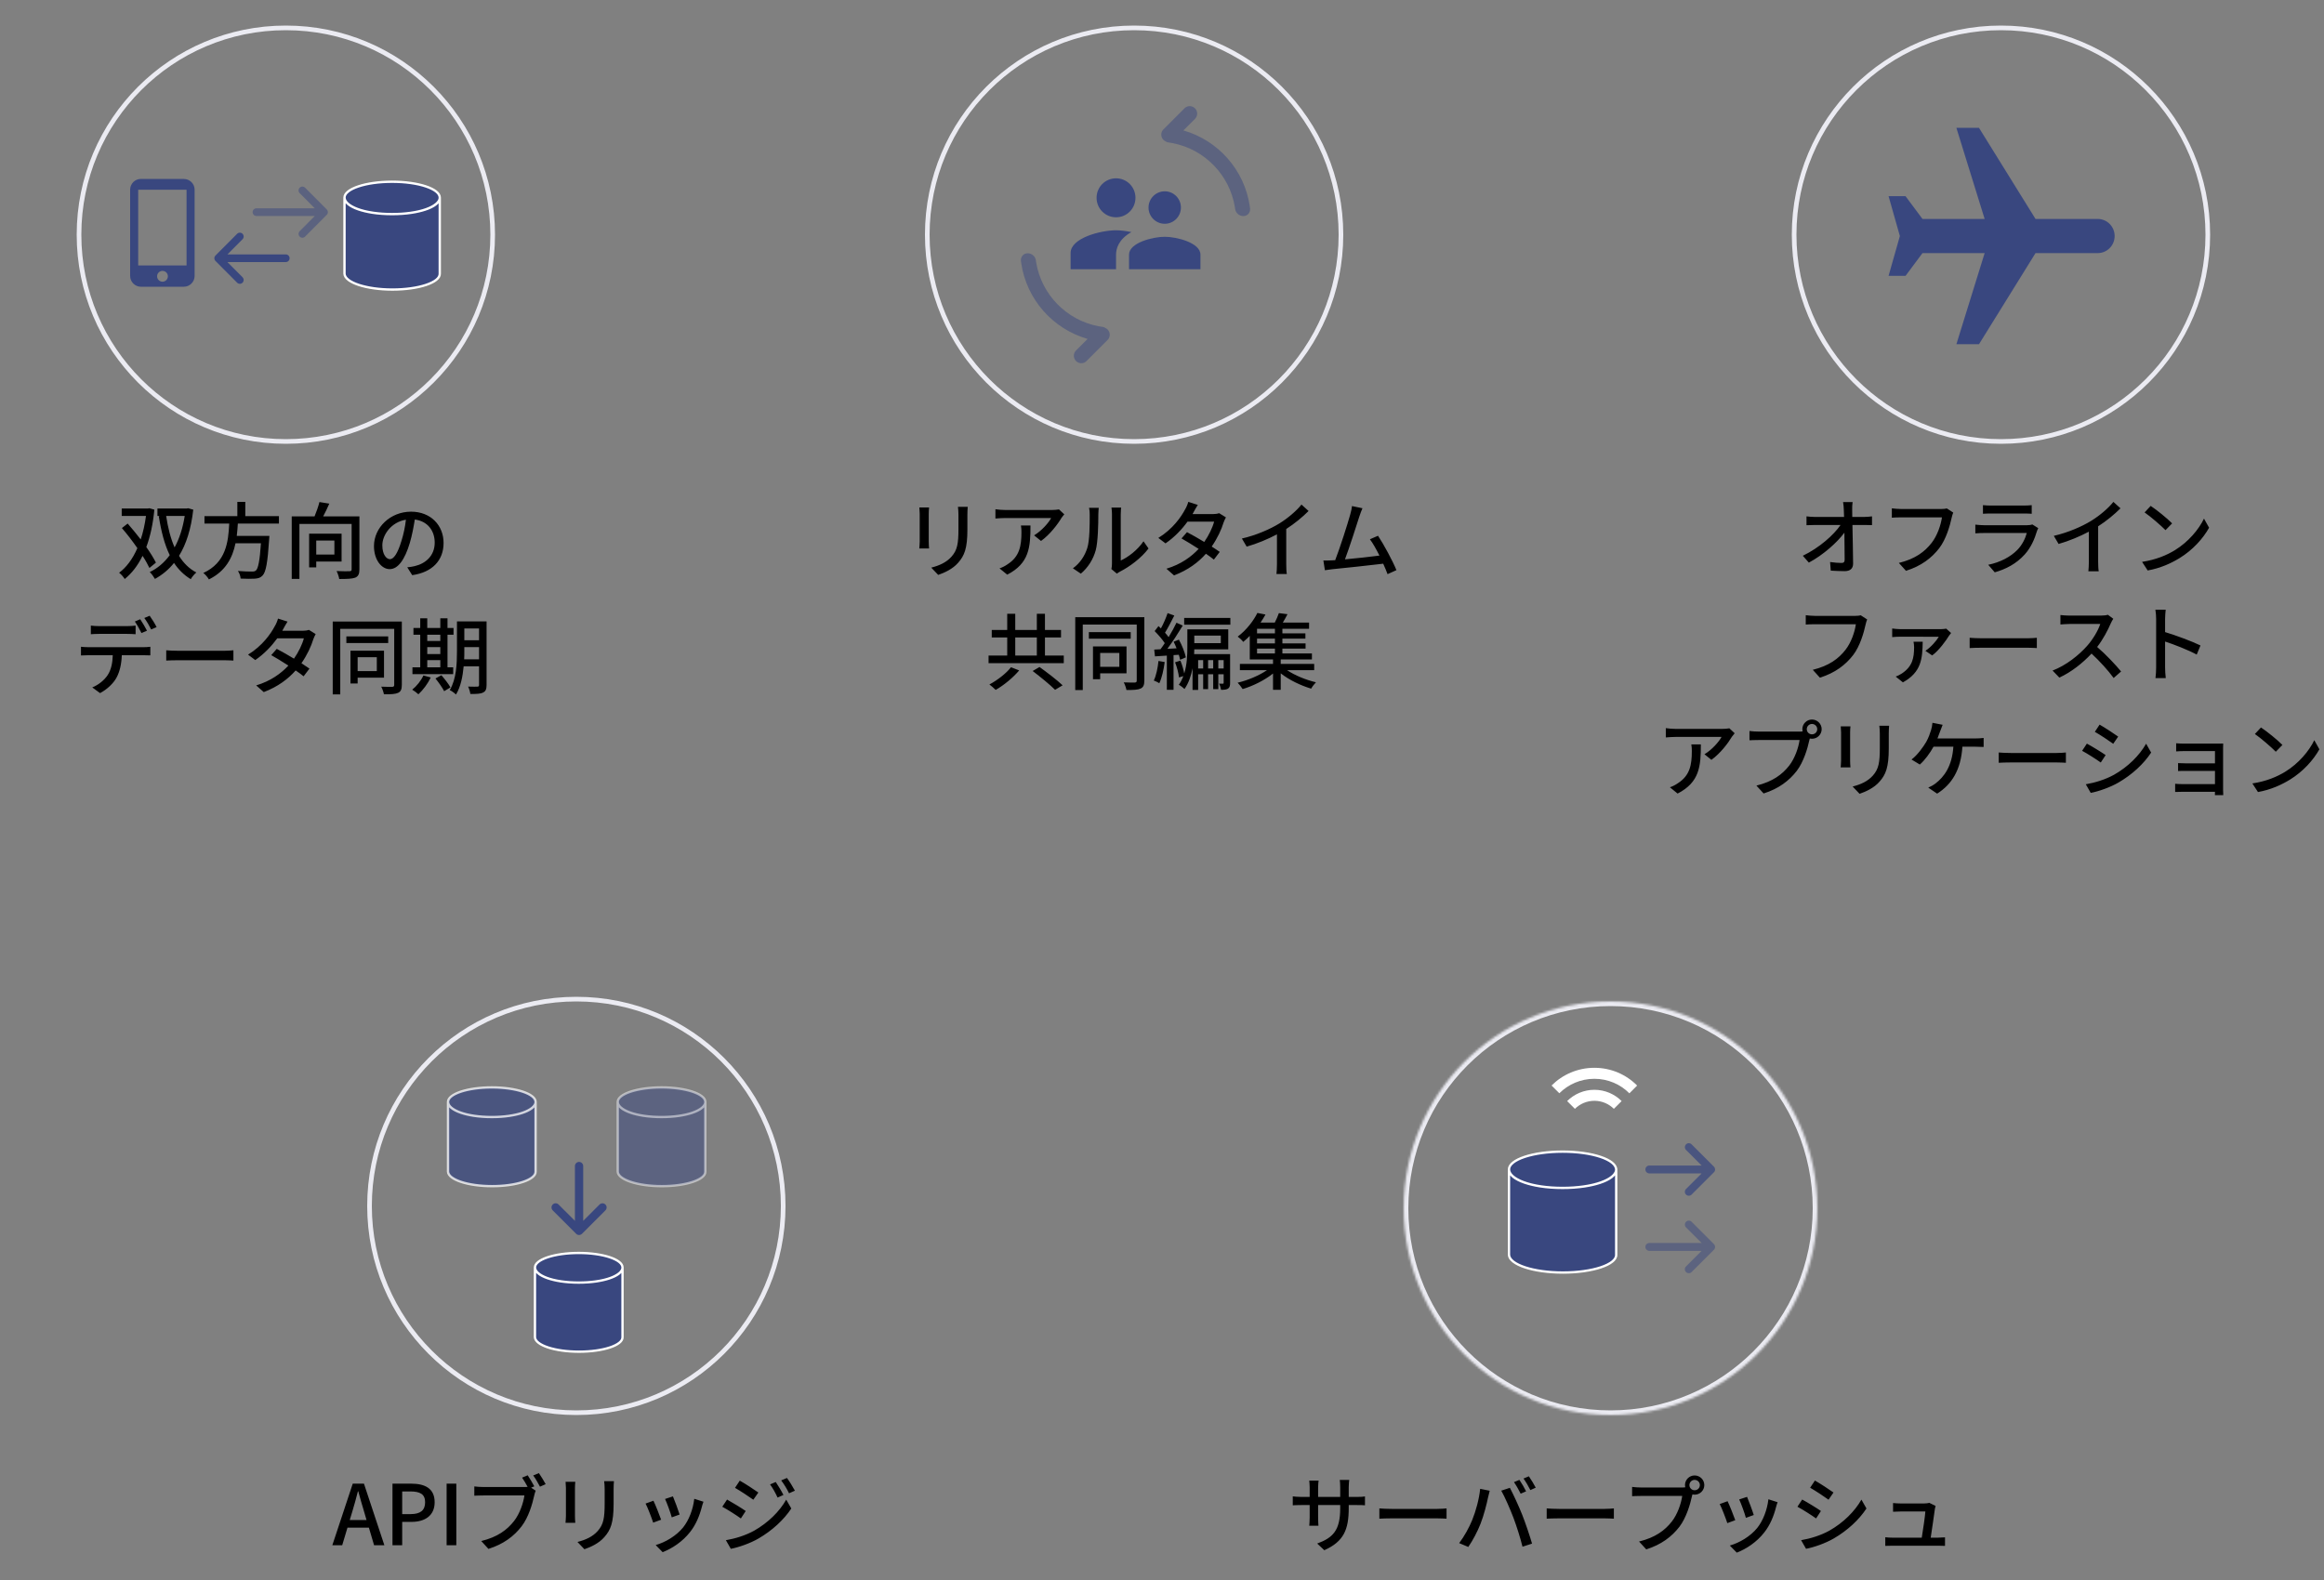 <?xml version="1.0" encoding="UTF-8" standalone="no"?>
<svg width="1000px" height="680px" viewBox="0 0 1000 680" version="1.1" xmlns="http://www.w3.org/2000/svg" xmlns:xlink="http://www.w3.org/1999/xlink">
    <rect x="0" y="0" width="1000" height="680" fill="#808080" stroke="none"/>
    <!-- Generator: Sketch 40.1 (33804) - http://www.bohemiancoding.com/sketch -->
    <title>home-world-class-features-jp</title>
    <desc>Created with Sketch.</desc>
    <defs>
        <circle id="path-1" cx="89" cy="89" r="89"></circle>
        <mask id="mask-2" maskContentUnits="userSpaceOnUse" maskUnits="objectBoundingBox" x="0" y="0" width="178" height="178" fill="white">
            <use xlink:href="#path-1"></use>
        </mask>
    </defs>
    <g id="Diagrams-&amp;-Graphics-" stroke="none" stroke-width="1" fill="none" fill-rule="evenodd">
        <g id="home-world-class-features-jp">
            <g id="world-class-features" transform="translate(665, 459)" fill="#FFFFFF">
                <g id="push-notifications" transform="translate(0.941, 0.046)">
                    <g id="Group-4" transform="translate(0.956, 0.512)">
                        <path d="M7.436,14.323 L10.774,17.661 C12.929,15.531 15.888,14.205 19.156,14.205 C22.423,14.205 25.382,15.531 27.537,17.661 L30.875,14.323 C27.868,11.317 23.725,9.47 19.156,9.47 C14.586,9.47 10.443,11.317 7.436,14.323 L7.436,14.323 Z M19.156,1.05137728e-15 C11.958,1.05137728e-15 5.447,2.912 0.735,7.623 L4.074,10.961 C7.933,7.126 13.26,4.735 19.156,4.735 C25.051,4.735 30.378,7.126 34.214,10.985 L37.552,7.647 C32.864,2.912 26.353,0 19.156,0 L19.156,1.05137728e-15 Z" id="Shape"></path>
                    </g>
                </g>
            </g>
            <g id="two-way-data-sync-icon" transform="translate(34, 12)">
                <circle id="Oval-3" stroke="#EBEBF2" stroke-width="2" cx="89" cy="89" r="89"></circle>
                <g id="rmp-two-way-data-sync" transform="translate(22, 65)" fill="#39477F">
                    <g id="two-way-data-sync-icon">
                        <path d="M23.116,0.023 L4.623,7.10542736e-15 C2.08,7.10542736e-15 0,2.088 0,4.64 L0,41.76 C0,44.312 2.08,46.401 4.623,46.401 L23.116,46.401 C25.659,46.401 27.739,44.312 27.739,41.76 L27.739,4.64 C27.739,2.088 25.659,0.023 23.116,0.023 L23.116,0.023 Z M24.272,37.252 L3.467,37.252 L3.467,4.64 L24.272,4.64 L24.272,37.252 Z M13.918,44.237 C15.199,44.237 16.238,43.194 16.238,41.909 C16.238,40.623 15.199,39.58 13.918,39.58 C12.637,39.58 11.598,40.623 11.598,41.909 C11.598,43.194 12.637,44.237 13.918,44.237 Z" id="Shape"></path>
                        <path d="M133.225,8.332 L133.225,8.14 C133.226,8.107 133.227,8.074 133.227,8.042 C133.227,4.273 124.05,1.218 112.73,1.218 C101.41,1.218 92.233,4.273 92.233,8.042 C92.233,8.042 92.233,8.043 92.233,8.043 L92.233,40.799 C92.379,44.565 101.554,47.618 112.87,47.618 C124.19,47.618 133.367,44.563 133.225,40.795 C133.227,40.737 133.227,40.68 133.225,40.622 L133.225,40.622 L133.225,8.347 C132.778,12.204 123.91,15.145 112.73,15.145 C101.256,15.145 92.243,12.048 92.243,8.042 C92.243,11.572 100.091,15.145 112.73,15.145 C125.022,15.145 132.807,11.765 133.225,8.332 L133.225,8.332 Z" id="Server-Copy-5" stroke="#FFFFFF"></path>
                    </g>
                    <g id="two-way-data-sync-transfer" transform="translate(36.234, 3.306)">
                        <path d="M5.627,29.184 L12.137,22.65 C12.777,22.007 12.779,20.968 12.132,20.318 C11.489,19.672 10.437,19.681 9.808,20.312 L0.48,29.674 C0.161,29.994 0,30.413 0,30.834 L0.006,30.844 C0.007,31.266 0.167,31.686 0.48,32.001 L9.808,41.362 C10.448,42.005 11.484,42.007 12.132,41.357 C12.775,40.712 12.766,39.656 12.137,39.025 L5.627,32.49 L30.742,32.49 C31.646,32.49 32.378,31.757 32.378,30.837 C32.378,29.924 31.646,29.184 30.742,29.184 L5.627,29.184 L5.627,29.184 Z" id="two-way-data-sync-icon"></path>
                        <path d="M43.222,9.348 L36.711,2.814 C36.071,2.171 36.069,1.131 36.717,0.481 C37.36,-0.164 38.412,-0.155 39.041,0.476 L48.368,9.838 C48.687,10.158 48.848,10.577 48.848,10.997 L48.842,11.007 C48.841,11.43 48.682,11.85 48.368,12.165 L39.041,21.526 C38.4,22.169 37.364,22.171 36.717,21.521 C36.074,20.875 36.083,19.819 36.711,19.188 L43.222,12.654 L18.106,12.654 C17.203,12.654 16.47,11.92 16.47,11.001 C16.47,10.088 17.203,9.348 18.106,9.348 L43.222,9.348 L43.222,9.348 Z" id="Combined-Shape" opacity="0.505"></path>
                    </g>
                </g>
            </g>
            <g id="real-time-collaboartion" transform="translate(399, 12)">
                <circle id="Oval-3" stroke="#EBEBF2" stroke-width="2" cx="89" cy="89" r="89"></circle>
                <g id="real-time-collaboration-icon" transform="translate(40, 33)" fill="#39477F">
                    <path d="M62.181,51.31 C66.036,51.31 69.137,48.179 69.137,44.321 C69.137,40.464 66.036,37.333 62.181,37.333 C58.325,37.333 55.197,40.464 55.197,44.321 C55.197,48.179 58.325,51.31 62.181,51.31 L62.181,51.31 Z M41.229,48.515 C45.866,48.515 49.582,44.769 49.582,40.128 C49.582,35.488 45.866,31.742 41.229,31.742 C36.591,31.742 32.848,35.488 32.848,40.128 C32.848,44.769 36.591,48.515 41.229,48.515 L41.229,48.515 Z M62.181,56.901 C57.068,56.901 46.816,59.473 46.816,64.589 L46.816,70.879 L77.545,70.879 L77.545,64.589 C77.545,59.473 67.293,56.901 62.181,56.901 L62.181,56.901 Z M41.229,54.106 C34.72,54.106 21.674,57.376 21.674,63.89 L21.674,70.879 L41.229,70.879 L41.229,64.589 C41.229,62.213 42.151,58.047 47.85,54.888 C45.419,54.385 43.072,54.106 41.229,54.106 L41.229,54.106 Z" id="Combined-Shape"></path>
                    <path d="M70.212,11.136 C85.142,15.402 96.503,28.126 98.782,43.794 C98.962,45.037 98.901,44.808 98.901,44.808 C99.06,46.57 97.735,48.001 95.966,48.001 C94.184,48.001 92.623,46.577 92.451,44.82 C92.451,44.82 92.54,45.23 92.345,44.059 C90.047,30.208 79.276,19.22 65.538,16.597 C63.993,16.303 64,16.367 64,16.367 C63.433,16.304 62.901,16.101 62.439,15.795 C62.146,15.645 61.87,15.446 61.623,15.199 C60.373,13.95 60.38,11.916 61.602,10.695 L70.695,1.602 C71.933,0.364 73.941,0.364 75.199,1.623 C76.449,2.872 76.442,4.906 75.22,6.127 L70.212,11.136 L70.212,11.136 Z M28.988,100.864 C14.058,96.598 2.697,83.874 0.418,68.206 C0.238,66.963 0.299,67.192 0.299,67.192 C0.14,65.43 1.465,63.999 3.234,63.999 C5.016,63.999 6.577,65.423 6.749,67.18 C6.749,67.18 6.66,66.77 6.855,67.941 C9.153,81.792 19.924,92.78 33.662,95.403 C35.207,95.697 35.2,95.633 35.2,95.633 C35.767,95.696 36.299,95.899 36.761,96.205 C37.054,96.355 37.33,96.554 37.577,96.801 C38.827,98.05 38.82,100.084 37.598,101.305 L28.505,110.398 C27.267,111.636 25.259,111.636 24.001,110.377 C22.751,109.128 22.758,107.094 23.98,105.873 L28.988,100.864 L28.988,100.864 Z" id="Combined-Shape" opacity="0.498"></path>
                </g>
            </g>
            <g id="offline-first-applications" transform="translate(772, 12)">
                <g id="Group-5">
                    <ellipse id="Oval-3" stroke="#EBEBF2" stroke-width="2" cx="89" cy="89" rx="89" ry="89"></ellipse>
                    <path d="M135.832,109.036 L135.832,99.308 L96.627,74.988 L96.627,48.236 C96.627,44.199 93.344,40.94 89.276,40.94 C85.209,40.94 81.925,44.199 81.925,48.236 L81.925,74.988 L42.72,99.308 L42.72,109.036 L81.925,96.876 L81.925,123.628 L72.124,130.924 L72.124,138.22 L89.276,133.356 L106.428,138.22 L106.428,130.924 L96.627,123.628 L96.627,96.876 L135.832,109.036 L135.832,109.036 Z" id="Shape" fill="#39477F" transform="translate(89.276, 89.58) rotate(90) translate(-89.276, -89.58) "></path>
                </g>
            </g>
            <g id="api-bridge" transform="translate(159, 430)">
                <circle id="Oval-3" stroke="#EBEBF2" stroke-width="2" cx="89" cy="89" r="89"></circle>
                <g transform="translate(33, 38)" fill="#39477F">
                    <path d="M38.456,6.514 L38.456,6.339 C38.457,6.309 38.458,6.279 38.458,6.249 C38.458,2.798 30.024,3.83693077e-13 19.62,3.83693077e-13 C9.215,3.83693077e-13 0.781,2.798 0.781,6.249 C0.781,6.249 0.781,6.25 0.781,6.25 L0.781,36.246 C0.916,39.695 9.348,42.491 19.748,42.491 C30.153,42.491 38.587,39.693 38.456,36.242 C38.458,36.189 38.458,36.137 38.456,36.084 L38.456,36.084 L38.456,6.529 C38.045,10.061 29.895,12.753 19.62,12.753 C9.074,12.753 0.791,9.917 0.791,6.249 C0.791,9.482 8.004,12.753 19.62,12.753 C30.917,12.753 38.073,9.659 38.456,6.514 L38.456,6.514 Z" id="Server-Copy-4" stroke="#FFFFFF" opacity="0.75"></path>
                    <path d="M75.862,77.764 L75.862,77.589 C75.864,77.559 75.864,77.529 75.864,77.499 C75.864,74.048 67.43,71.25 57.026,71.25 C46.622,71.25 38.188,74.048 38.188,77.499 C38.188,77.499 38.188,77.5 38.188,77.5 L38.188,107.496 C38.322,110.945 46.754,113.741 57.155,113.741 C67.559,113.741 75.993,110.943 75.862,107.492 C75.864,107.439 75.864,107.387 75.862,107.334 L75.862,107.334 L75.862,77.779 C75.452,81.311 67.301,84.003 57.026,84.003 C46.481,84.003 38.197,81.167 38.197,77.499 C38.197,80.732 45.41,84.003 57.026,84.003 C68.324,84.003 75.479,80.909 75.862,77.764 L75.862,77.764 Z" id="Server-Copy-3" stroke="#FFFFFF"></path>
                    <path d="M111.487,6.514 L111.487,6.339 C111.489,6.309 111.489,6.279 111.489,6.249 C111.489,2.798 103.055,3.83693077e-13 92.651,3.83693077e-13 C82.247,3.83693077e-13 73.812,2.798 73.812,6.249 C73.812,6.249 73.813,6.25 73.813,6.25 L73.813,36.246 C73.947,39.695 82.379,42.491 92.78,42.491 C103.184,42.491 111.618,39.693 111.487,36.242 C111.489,36.189 111.489,36.137 111.487,36.084 L111.487,36.084 L111.487,6.529 C111.077,10.061 102.926,12.753 92.651,12.753 C82.106,12.753 73.822,9.917 73.822,6.249 C73.822,9.482 81.035,12.753 92.651,12.753 C103.949,12.753 111.104,9.659 111.487,6.514 L111.487,6.514 Z" id="Server-Copy-2" stroke="#FFFFFF" opacity="0.502"></path>
                    <path d="M55.383,57.432 L48.342,50.391 C47.629,49.678 46.524,49.701 45.828,50.397 C45.153,51.072 45.13,52.218 45.823,52.91 L55.91,62.998 C56.266,63.353 56.719,63.526 57.17,63.523 C57.615,63.51 58.073,63.343 58.418,62.998 L68.506,52.91 C69.218,52.197 69.196,51.092 68.5,50.397 C67.825,49.721 66.679,49.698 65.987,50.391 L58.945,57.432 L58.945,33.845 C58.945,32.885 58.148,32.062 57.164,32.062 C56.209,32.062 55.383,32.861 55.383,33.845 L55.383,57.432 L55.383,57.432 Z" id="Combined-Shape"></path>
                </g>
            </g>
            <g id="rmp-data-push" transform="translate(604, 431)">
                <use id="Oval-3" stroke="#EBEBF2" mask="url(#mask-2)" stroke-width="4" xlink:href="#path-1"></use>
                <g id="data-push" transform="translate(45, 61)" fill="#39477F">
                    <path d="M46.436,11.405 C46.438,7.068 36.11,3.642 23.369,3.642 C10.629,3.642 0.301,7.068 0.301,11.294 C0.301,11.295 0.301,48.027 0.301,48.027 C0.466,52.251 10.791,55.675 23.527,55.675 C36.268,55.675 46.596,52.249 46.436,48.023 C46.438,47.958 46.438,47.894 46.436,47.829 L46.436,11.637 C45.933,15.962 35.952,19.259 23.369,19.259 C10.456,19.259 0.312,15.787 0.312,11.294 C0.312,15.253 9.145,19.259 23.369,19.259 C37.204,19.259 45.966,15.47 46.436,11.619 L46.436,11.405 Z" id="Server-Copy" stroke="#FFFFFF"></path>
                    <path d="M83.192,13.014 L76.478,19.729 C75.798,20.408 75.82,21.462 76.483,22.125 C77.127,22.769 78.219,22.791 78.88,22.131 L88.499,12.511 C88.838,12.173 89.002,11.741 89,11.311 C88.988,10.886 88.828,10.45 88.499,10.12 L78.88,0.501 C78.2,-0.179 77.146,-0.157 76.483,0.506 C75.839,1.15 75.817,2.243 76.478,2.903 L83.192,9.617 L60.7,9.617 C59.784,9.617 59,10.378 59,11.316 C59,12.227 59.761,13.014 60.7,13.014 L83.192,13.014 L83.192,13.014 L83.192,13.014 Z" id="Combined-Shape" opacity="0.75"></path>
                    <path d="M83.192,46.348 L76.478,53.062 C75.798,53.742 75.82,54.795 76.483,55.459 C77.127,56.103 78.219,56.125 78.88,55.464 L88.499,45.845 C88.838,45.506 89.002,45.074 89,44.644 C88.988,44.219 88.828,43.783 88.499,43.454 L78.88,33.834 C78.2,33.155 77.146,33.176 76.483,33.84 C75.839,34.484 75.817,35.576 76.478,36.236 L83.192,42.951 L60.7,42.951 C59.784,42.951 59,43.711 59,44.649 C59,45.56 59.761,46.348 60.7,46.348 L83.192,46.348 L83.192,46.348 L83.192,46.348 Z" id="Combined-Shape-Copy-2" opacity="0.5"></path>
                </g>
            </g>
            <path d="M67.1,242.136 C66.128,240.228 64.688,237.888 62.96,235.44 C64.652,230.904 65.84,225.54 66.416,219.348 L64.292,218.736 L63.716,218.844 L52.376,218.844 L52.376,222.048 L62.816,222.048 C62.348,225.684 61.556,229.104 60.548,232.164 C58.712,229.788 56.768,227.412 54.932,225.324 L52.448,227.268 C54.68,229.86 57.056,232.92 59.108,235.908 C57.092,240.552 54.392,244.188 51.26,246.492 C52.088,247.104 53.132,248.328 53.672,249.192 C56.732,246.708 59.288,243.432 61.34,239.22 C62.6,241.128 63.572,242.928 64.292,244.44 L67.1,242.136 Z M79.484,222.048 C78.656,227.304 77.18,231.84 75.128,235.584 C73.4,231.696 72.248,227.052 71.492,222.048 L79.484,222.048 Z M80.96,218.736 L80.384,218.844 L67.748,218.844 L67.748,222.048 L69.008,222.048 L68.324,222.156 C69.332,228.6 70.772,234.288 73.04,238.932 C70.628,242.208 67.748,244.62 64.436,246.204 C65.192,246.888 66.164,248.256 66.668,249.156 C69.8,247.428 72.572,245.16 74.876,242.28 C76.784,245.124 79.16,247.5 82.076,249.264 C82.616,248.328 83.66,247.032 84.488,246.384 C81.392,244.764 78.944,242.316 77.036,239.22 C80.132,234.216 82.22,227.7 83.156,219.348 L80.96,218.736 Z M120.02,225.324 L120.02,222.12 L105.548,222.12 L105.548,216 L102.128,216 L102.128,222.12 L87.98,222.12 L87.98,225.324 L98.636,225.324 C98.24,233.316 97.268,242.1 87.476,246.6 C88.376,247.248 89.384,248.472 89.888,249.372 C97.124,245.808 100.04,240.048 101.336,233.82 L112.28,233.82 C111.776,241.308 111.092,244.692 110.12,245.52 C109.652,245.916 109.184,245.988 108.392,245.988 C107.384,245.988 104.864,245.952 102.38,245.736 C103.028,246.672 103.496,248.04 103.532,249.012 C105.944,249.12 108.32,249.156 109.616,249.048 C111.092,248.94 112.064,248.688 113,247.68 C114.404,246.204 115.16,242.208 115.808,232.2 C115.88,231.696 115.916,230.652 115.916,230.652 L101.876,230.652 C102.092,228.888 102.236,227.088 102.344,225.324 L120.02,225.324 Z M143.888,232.632 L143.888,238.68 L136.076,238.68 L136.076,232.632 L143.888,232.632 Z M146.984,241.668 L146.984,229.68 L133.016,229.68 L133.016,244.188 L136.076,244.188 L136.076,241.668 L146.984,241.668 Z M154.652,222.228 L139.064,222.228 C139.964,220.572 140.9,218.592 141.692,216.756 L137.444,216.072 C137.012,217.908 136.148,220.284 135.356,222.228 L125.528,222.228 L125.528,249.156 L128.84,249.156 L128.84,225.504 L151.304,225.504 L151.304,245.016 C151.304,245.628 151.088,245.808 150.368,245.844 C149.684,245.88 147.2,245.88 144.824,245.772 C145.328,246.708 145.832,248.256 145.976,249.192 C149.216,249.192 151.448,249.12 152.852,248.616 C154.184,248.04 154.652,246.996 154.652,245.052 L154.652,222.228 Z M167.792,240.66 C166.352,240.66 164.516,238.788 164.516,234.684 C164.516,230.292 168.26,224.712 174.668,223.668 C174.308,226.8 173.624,230.04 172.724,232.848 C171.068,238.356 169.34,240.66 167.792,240.66 L167.792,240.66 Z M177.368,247.536 C186.08,246.312 190.868,241.128 190.868,233.676 C190.868,226.188 185.432,220.212 176.864,220.212 C167.936,220.212 160.916,227.088 160.916,235.008 C160.916,240.948 164.156,244.944 167.684,244.944 C171.248,244.944 174.2,240.876 176.36,233.604 C177.332,230.256 177.98,226.8 178.484,223.596 C183.956,224.28 187.052,228.348 187.052,233.532 C187.052,239.292 182.984,242.604 178.412,243.648 C177.548,243.864 176.504,244.044 175.244,244.152 L177.368,247.536 Z" id="双方向の" fill="#000000"></path>
            <path d="M63.248,271.444 C62.528,270.04 61.232,267.808 60.332,266.512 L58.028,267.484 C59,268.852 60.152,271.012 60.872,272.452 L63.248,271.444 Z M54.752,272.812 C55.904,272.812 57.2,272.884 58.352,272.956 L58.352,269.248 C57.236,269.392 55.868,269.464 54.752,269.464 L42.584,269.464 C41.432,269.464 40.172,269.392 39.092,269.248 L39.092,272.956 C40.064,272.884 41.396,272.812 42.62,272.812 L54.752,272.812 Z M38.12,278.536 C37.004,278.536 35.888,278.464 34.844,278.356 L34.844,282.1 C35.852,282.028 37.04,281.992 38.12,281.992 L48.524,281.992 C48.416,285.196 47.912,288.076 46.364,290.488 C44.96,292.684 42.368,294.772 39.704,295.852 L43.052,298.3 C46.148,296.68 48.884,294.016 50.18,291.568 C51.548,288.976 52.268,285.808 52.412,281.992 L61.664,281.992 C62.6,281.992 63.86,282.028 64.688,282.064 L64.688,278.356 C63.788,278.5 62.42,278.536 61.664,278.536 L38.12,278.536 Z M62.096,265.972 C63.104,267.304 64.292,269.356 65.048,270.904 L67.388,269.896 C66.74,268.564 65.372,266.332 64.4,265 L62.096,265.972 Z M71.528,284.296 C72.716,284.224 74.84,284.152 76.856,284.152 L96.44,284.152 C98.024,284.152 99.644,284.26 100.436,284.296 L100.436,279.868 C99.572,279.94 98.168,280.084 96.404,280.084 L76.856,280.084 C74.912,280.084 72.68,279.976 71.528,279.868 L71.528,284.296 Z M132.908,271.084 C132.224,271.336 131.216,271.48 130.208,271.48 L121.46,271.48 L121.892,270.688 C122.252,269.968 123.044,268.6 123.728,267.52 L119.624,266.224 C119.372,267.268 118.724,268.744 118.256,269.464 C116.564,272.668 113,277.888 106.736,281.74 L109.832,284.08 C113.684,281.452 116.924,277.996 119.3,274.72 L130.748,274.72 C130.1,277.24 128.48,280.624 126.5,283.468 C123.872,281.884 121.1,280.3 119.084,279.256 L116.708,281.956 C118.652,283.036 121.424,284.728 124.088,286.456 C120.956,289.804 116.564,293.08 110.228,294.988 L113.504,297.868 C119.624,295.528 124.016,292.18 127.22,288.544 C128.588,289.48 129.776,290.344 130.64,291.064 L133.16,287.752 C132.26,287.104 131.036,286.312 129.704,285.448 C132.152,281.92 133.916,278.104 134.816,275.116 C135.068,274.396 135.5,273.496 135.824,272.884 L132.908,271.084 Z M162.14,282.856 L162.14,288.832 L153.896,288.832 L153.896,282.856 L162.14,282.856 Z M165.236,291.64 L165.236,280.048 L150.8,280.048 L150.8,294.16 L153.896,294.16 L153.896,291.64 L165.236,291.64 Z M167.036,273.892 L149.036,273.892 L149.036,276.736 L167.036,276.736 L167.036,273.892 Z M172.904,267.484 L143.168,267.484 L143.168,298.84 L146.408,298.84 L146.408,270.652 L169.628,270.652 L169.628,294.736 C169.628,295.348 169.412,295.564 168.8,295.6 C168.188,295.6 166.1,295.636 164.048,295.528 C164.516,296.392 165.056,297.904 165.2,298.804 C168.224,298.84 170.096,298.732 171.284,298.192 C172.472,297.652 172.904,296.644 172.904,294.736 L172.904,267.484 Z M183.848,284.116 L189.464,284.116 L189.464,287.212 L183.848,287.212 L183.848,284.116 Z M189.464,273.172 L189.464,275.872 L183.848,275.872 L183.848,273.172 L189.464,273.172 Z M183.848,278.5 L189.464,278.5 L189.464,281.488 L183.848,281.488 L183.848,278.5 Z M195.008,287.212 L192.56,287.212 L192.56,273.172 L195.152,273.172 L195.152,270.256 L192.56,270.256 L192.56,266.116 L189.464,266.116 L189.464,270.256 L183.848,270.256 L183.848,266.116 L180.824,266.116 L180.824,270.256 L177.908,270.256 L177.908,273.172 L180.824,273.172 L180.824,287.212 L177.476,287.212 L177.476,290.128 L195.008,290.128 L195.008,287.212 Z M182.192,290.704 C181.148,292.972 179.312,295.276 177.368,296.824 C178.16,297.292 179.456,298.228 180.032,298.804 C181.976,297.04 184.064,294.268 185.36,291.568 L182.192,290.704 Z M187.376,292 C188.744,293.692 190.4,296.032 191.12,297.472 L193.82,295.852 C193.064,294.412 191.336,292.216 189.932,290.596 L187.376,292 Z M199.724,283.756 C199.796,282.604 199.796,281.452 199.796,280.408 L199.796,278.5 L206.132,278.5 L206.132,283.756 L199.724,283.756 Z M206.132,270.472 L206.132,275.548 L199.796,275.548 L199.796,270.472 L206.132,270.472 Z M209.372,267.448 L196.628,267.448 L196.628,280.408 C196.628,285.556 196.376,292.288 193.532,297.004 C194.252,297.328 195.656,298.3 196.196,298.912 C198.248,295.636 199.112,291.064 199.508,286.78 L206.132,286.78 L206.132,294.772 C206.132,295.348 205.916,295.492 205.376,295.528 C204.908,295.528 203.108,295.564 201.416,295.492 C201.848,296.32 202.28,297.796 202.388,298.66 C205.052,298.696 206.78,298.624 207.86,298.048 C208.976,297.544 209.372,296.572 209.372,294.808 L209.372,267.448 Z" id="データ同期" fill="#000000"></path>
            <g id="リアルタイム-共同編集" transform="translate(395, 216)" fill="#000000">
                <path d="M0.6,2.412 C0.672,3.168 0.744,4.428 0.744,5.076 L0.744,17.136 C0.744,18.18 0.6,19.44 0.564,20.052 L4.776,20.052 C4.704,19.332 4.632,18.072 4.632,17.136 L4.632,5.076 C4.632,4.068 4.704,3.168 4.776,2.412 L0.6,2.412 Z M17.196,2.124 C17.304,3.06 17.412,4.14 17.412,5.436 L17.412,11.628 C17.412,17.928 16.944,20.736 14.424,23.58 C12.228,26.064 9.132,27.432 5.712,28.296 L8.7,31.428 C11.328,30.528 14.964,28.908 17.304,26.172 C19.968,23.148 21.264,20.088 21.264,11.844 L21.264,5.436 C21.264,4.14 21.336,3.06 21.408,2.124 L17.196,2.124 Z M44.304,10.152 C44.484,11.196 44.52,12.06 44.52,13.032 C44.52,19.008 43.692,23.544 38.544,26.856 C37.392,27.684 36.132,28.26 35.088,28.62 L38.4,31.32 C47.868,26.46 48.408,19.548 48.408,10.152 L44.304,10.152 Z M60.684,3.24 C60.108,3.384 58.488,3.492 57.66,3.492 L37.536,3.492 C36.132,3.492 34.656,3.348 33.324,3.168 L33.324,7.164 C34.872,7.056 36.132,6.948 37.536,6.948 L57.3,6.948 C56.256,9 53.088,12.564 49.956,14.4 L52.944,16.812 C56.796,14.076 60.216,9.504 61.764,6.876 C62.052,6.444 62.628,5.76 62.952,5.364 L60.684,3.24 Z M70.08,30.888 C73.14,28.296 75.408,24.768 76.488,20.808 C77.46,17.208 77.604,9.54 77.604,5.436 C77.604,4.176 77.748,2.844 77.784,2.556 L73.608,2.556 C73.824,3.384 73.896,4.248 73.896,5.472 C73.896,9.612 73.896,16.632 72.852,19.836 C71.808,23.148 69.756,26.388 66.66,28.584 L70.08,30.888 Z M85.596,30.888 C85.992,30.6 86.352,30.276 86.964,29.988 C91.104,27.9 96.144,24.12 99.204,20.052 L97.044,16.956 C94.452,20.772 90.384,23.832 87.252,25.236 L87.252,5.328 C87.252,3.852 87.396,2.664 87.432,2.448 L83.256,2.448 C83.256,2.664 83.472,3.852 83.472,5.328 L83.472,26.64 C83.472,27.468 83.364,28.296 83.22,28.908 L85.596,30.888 Z M129.588,4.86 C128.904,5.112 127.896,5.256 126.888,5.256 L118.14,5.256 L118.572,4.464 C118.932,3.744 119.724,2.376 120.408,1.296 L116.304,0 C116.052,1.044 115.404,2.52 114.936,3.24 C113.244,6.444 109.68,11.664 103.416,15.516 L106.512,17.856 C110.364,15.228 113.604,11.772 115.98,8.496 L127.428,8.496 C126.78,11.016 125.16,14.4 123.18,17.244 C120.552,15.66 117.78,14.076 115.764,13.032 L113.388,15.732 C115.332,16.812 118.104,18.504 120.768,20.232 C117.636,23.58 113.244,26.856 106.908,28.764 L110.184,31.644 C116.304,29.304 120.696,25.956 123.9,22.32 C125.268,23.256 126.456,24.12 127.32,24.84 L129.84,21.528 C128.94,20.88 127.716,20.088 126.384,19.224 C128.832,15.696 130.596,11.88 131.496,8.892 C131.748,8.172 132.18,7.272 132.504,6.66 L129.588,4.86 Z M158.46,11.664 C162.096,9.324 165.48,6.516 168.072,3.924 L165.012,1.152 C162.996,3.744 159.252,6.948 155.616,9.216 C151.62,11.7 145.536,14.364 139.38,15.768 L141.432,19.26 C145.896,18 150.684,15.984 154.464,13.968 L154.464,26.784 C154.464,28.26 154.356,30.24 154.248,31.032 L158.712,31.032 C158.532,30.24 158.46,28.26 158.46,26.784 L158.46,11.664 Z M205.872,29.376 C204.324,25.524 200.472,18.36 197.952,14.58 L194.46,16.092 C195.72,17.748 197.196,20.376 198.564,23.112 C194.712,23.616 188.628,24.3 183.732,24.732 C185.532,19.98 188.808,9.792 189.888,6.372 C190.392,4.788 190.86,3.708 191.256,2.736 L186.756,1.8 C186.612,2.844 186.468,3.816 185.964,5.544 C184.956,9.216 181.536,19.944 179.52,25.092 C178.98,25.128 178.476,25.128 178.044,25.164 C176.964,25.236 175.56,25.236 174.444,25.236 L175.092,29.412 C176.172,29.268 177.36,29.088 178.26,28.98 C182.94,28.548 194.46,27.288 200.184,26.604 C200.94,28.26 201.588,29.844 202.056,31.104 L205.872,29.376 Z" id="リアルタイム"></path>
                <path d="M40.02,71.164 C38.076,73.72 34.188,76.744 30.732,78.58 C31.524,79.156 32.748,80.236 33.432,80.92 C36.996,78.904 40.956,75.592 43.548,72.532 L40.02,71.164 Z M49.344,72.784 C52.62,75.268 56.94,78.796 58.992,80.884 L62.232,78.94 C59.928,76.744 55.536,73.396 52.296,71.056 L49.344,72.784 Z M41.856,58.348 L51.144,58.348 L51.144,66.124 L41.856,66.124 L41.856,58.348 Z M54.636,66.124 L54.636,58.348 L61.548,58.348 L61.548,55.108 L54.636,55.108 L54.636,48.16 L51.144,48.16 L51.144,55.108 L41.856,55.108 L41.856,48.16 L38.4,48.16 L38.4,55.108 L31.74,55.108 L31.74,58.348 L38.4,58.348 L38.4,66.124 L30.372,66.124 L30.372,69.4 L62.736,69.4 L62.736,66.124 L54.636,66.124 Z M86.64,65.008 L86.64,70.984 L78.396,70.984 L78.396,65.008 L86.64,65.008 Z M89.736,73.792 L89.736,62.2 L75.3,62.2 L75.3,76.312 L78.396,76.312 L78.396,73.792 L89.736,73.792 Z M91.536,56.044 L73.536,56.044 L73.536,58.888 L91.536,58.888 L91.536,56.044 Z M97.404,49.636 L67.668,49.636 L67.668,80.992 L70.908,80.992 L70.908,52.804 L94.128,52.804 L94.128,76.888 C94.128,77.5 93.912,77.716 93.3,77.752 C92.688,77.752 90.6,77.788 88.548,77.68 C89.016,78.544 89.556,80.056 89.7,80.956 C92.724,80.992 94.596,80.884 95.784,80.344 C96.972,79.804 97.404,78.796 97.404,76.888 L97.404,49.636 Z M103.488,68.464 C103.164,71.524 102.516,74.728 101.472,76.888 C102.084,77.104 103.344,77.68 103.848,78.04 C104.928,75.772 105.72,72.316 106.152,68.932 L103.488,68.464 Z M112.236,65.8 C112.488,66.592 112.668,67.348 112.776,67.96 L115.26,66.916 C114.864,64.864 113.604,61.696 112.272,59.284 L110.004,60.184 C110.436,61.048 110.904,62.056 111.264,63.028 L107.304,63.244 C109.536,60.292 111.984,56.44 113.928,53.236 L111.228,52.012 C110.364,53.848 109.14,56.08 107.844,58.204 C107.412,57.592 106.872,56.944 106.296,56.296 C107.52,54.316 109.032,51.4 110.292,48.916 L107.412,47.872 C106.764,49.816 105.648,52.444 104.532,54.46 C104.172,54.1 103.848,53.776 103.488,53.452 L101.832,55.612 C103.38,57.16 105.144,59.176 106.188,60.796 C105.576,61.768 104.928,62.632 104.352,63.424 L101.652,63.568 L101.976,66.484 C103.488,66.412 105.252,66.268 107.088,66.16 L107.088,80.884 L109.968,80.884 L109.968,65.944 L112.236,65.8 Z M129.228,71.704 L129.228,68.104 L131.532,68.104 L131.532,71.704 L129.228,71.704 Z M124.836,71.704 L124.836,68.104 L127.032,68.104 L127.032,71.704 L124.836,71.704 Z M120.552,71.704 L120.552,68.104 L122.712,68.104 L122.712,71.704 L120.552,71.704 Z M130.308,57.556 L130.308,60.796 L118.896,60.796 L118.896,57.556 L130.308,57.556 Z M134.304,65.512 L118.824,65.512 C118.86,64.792 118.896,64.108 118.896,63.46 L133.512,63.46 L133.512,54.856 L115.908,54.856 L115.908,62.524 C115.908,65.836 115.764,70.012 114.576,73.828 C114.252,72.136 113.64,70.012 112.92,68.32 L110.616,69.04 C111.444,71.092 112.128,73.756 112.308,75.556 L114.18,74.98 C113.676,76.312 113.064,77.572 112.236,78.724 C112.92,79.048 114.144,79.984 114.684,80.524 C116.484,77.968 117.528,74.8 118.14,71.596 L118.14,80.92 L120.552,80.92 L120.552,74.188 L122.712,74.188 L122.712,80.596 L124.836,80.596 L124.836,74.188 L127.032,74.188 L127.032,80.596 L129.228,80.596 L129.228,74.188 L131.532,74.188 L131.532,77.86 C131.532,78.148 131.46,78.22 131.208,78.256 C130.956,78.256 130.308,78.256 129.552,78.22 C129.948,78.94 130.308,80.128 130.416,80.884 C131.712,80.884 132.684,80.812 133.404,80.38 C134.124,79.912 134.304,79.084 134.304,77.932 L134.304,65.512 Z M114.54,49.96 L114.54,52.84 L134.412,52.84 L134.412,49.96 L114.54,49.96 Z M145.896,63.136 L153.6,63.136 L153.6,65.224 L145.896,65.224 L145.896,63.136 Z M153.6,56.584 L145.896,56.584 L145.896,54.604 L153.6,54.604 L153.6,56.584 Z M153.6,60.904 L145.896,60.904 L145.896,58.852 L153.6,58.852 L153.6,60.904 Z M170.484,72.424 L170.484,69.724 L156.084,69.724 L156.084,67.816 L169.512,67.816 L169.512,65.224 L156.804,65.224 L156.804,63.136 L166.776,63.136 L166.776,60.904 L156.804,60.904 L156.804,58.852 L166.704,58.852 L166.704,56.584 L156.804,56.584 L156.804,54.604 L168.288,54.604 L168.288,51.94 L156.984,51.94 C157.668,50.86 158.352,49.6 159,48.34 L155.292,47.872 C154.896,49.06 154.212,50.608 153.528,51.94 L147.408,51.94 C148.2,50.788 148.884,49.6 149.532,48.484 L146.04,47.8 C144.456,51.004 141.54,55 137.58,57.988 C138.3,58.492 139.416,59.5 139.956,60.256 C140.964,59.428 141.9,58.564 142.764,57.664 L142.764,67.816 L152.772,67.816 L152.772,69.724 L138.516,69.724 L138.516,72.424 L150.18,72.424 C146.76,74.764 141.864,76.816 137.544,77.824 C138.228,78.508 139.2,79.768 139.704,80.56 C144.096,79.264 149.136,76.78 152.772,73.864 L152.772,80.884 L156.084,80.884 L156.084,73.792 C159.684,76.636 164.724,79.048 169.188,80.38 C169.62,79.552 170.556,78.328 171.24,77.644 C166.992,76.636 162.168,74.692 158.82,72.424 L170.484,72.424 Z" id="共同編集"></path>
            </g>
            <path d="M797.016,222.48 L796.98,219.384 C796.944,218.304 797.016,217.116 797.16,216.072 L793.056,216.072 C793.272,217.224 793.344,218.412 793.38,219.384 C793.416,220.248 793.452,221.292 793.488,222.48 L780.924,222.48 C779.772,222.48 778.332,222.372 777.324,222.228 L777.324,226.044 C778.512,225.972 779.736,225.936 780.996,225.936 L791.976,225.936 C789.096,230.184 782.904,235.728 775.74,239.184 L778.332,242.136 C784.452,238.896 790.536,233.46 793.632,229.248 C793.704,233.604 793.74,238.14 793.74,240.84 C793.74,241.812 793.38,242.28 792.408,242.28 C791.148,242.28 789.132,242.136 787.476,241.884 L787.764,245.592 C789.672,245.7 791.76,245.808 793.74,245.808 C796.152,245.808 797.376,244.656 797.376,242.568 C797.34,237.924 797.196,231.264 797.088,225.936 L802.344,225.936 C803.244,225.936 804.54,225.972 805.512,226.008 L805.512,222.228 C804.756,222.336 803.208,222.48 802.164,222.48 L797.016,222.48 Z M837.696,218.808 C836.904,219.024 836.004,219.06 835.392,219.06 L817.932,219.06 C816.744,219.06 815.052,218.916 814.044,218.772 L814.044,222.804 C814.944,222.732 816.384,222.66 817.932,222.66 L835.608,222.66 C835.14,225.972 833.592,230.58 831.108,233.712 C828.156,237.492 824.088,240.552 817.068,242.28 L820.128,245.664 C826.68,243.612 831.18,240.156 834.456,235.908 C837.372,232.092 839.028,226.368 839.82,222.696 C840,221.976 840.18,221.184 840.468,220.608 L837.696,218.808 Z M874.524,225.72 C874.056,225.9 873.192,226.044 872.22,226.044 L853.788,226.044 C852.744,226.044 851.376,225.936 849.972,225.792 L849.972,229.536 C851.34,229.428 852.924,229.392 853.788,229.392 L872.112,229.392 C871.464,231.768 870.168,234.468 868.116,236.592 C865.164,239.652 860.736,241.992 855.516,243.072 L858.324,246.312 C862.932,245.016 867.504,242.748 871.212,238.644 C873.876,235.692 875.46,232.056 876.504,228.528 C876.576,228.24 876.864,227.7 877.044,227.304 L874.524,225.72 Z M853.248,221.112 C854.256,221.04 855.552,221.004 856.668,221.004 L870.672,221.004 C871.896,221.004 873.336,221.04 874.236,221.112 L874.236,217.404 C873.336,217.512 871.86,217.584 870.708,217.584 L856.668,217.584 C855.516,217.584 854.22,217.512 853.248,217.404 L853.248,221.112 Z M902.82,226.512 C906.456,224.172 909.84,221.364 912.432,218.772 L909.372,216 C907.356,218.592 903.612,221.796 899.976,224.064 C895.98,226.548 889.896,229.212 883.74,230.616 L885.792,234.108 C890.256,232.848 895.044,230.832 898.824,228.816 L898.824,241.632 C898.824,243.108 898.716,245.088 898.608,245.88 L903.072,245.88 C902.892,245.088 902.82,243.108 902.82,241.632 L902.82,226.512 Z M925.428,217.728 L922.8,220.536 C925.464,222.372 929.928,226.26 931.8,228.168 L934.644,225.252 C932.628,223.164 927.984,219.42 925.428,217.728 L925.428,217.728 Z M921.72,241.812 L924.132,245.52 C929.712,244.512 934.284,242.388 937.92,240.156 C943.536,236.7 947.964,231.768 950.556,227.124 L948.36,223.2 C946.164,227.808 941.664,233.208 935.868,236.772 C932.412,238.896 927.732,240.912 921.72,241.812 L921.72,241.812 Z" id="オフライン" fill="#000000"></path>
            <path d="M800.656,264.802 C799.864,265.018 798.964,265.054 798.352,265.054 L780.892,265.054 C779.704,265.054 778.012,264.91 777.004,264.766 L777.004,268.798 C777.904,268.726 779.344,268.654 780.892,268.654 L798.568,268.654 C798.1,271.966 796.552,276.574 794.068,279.706 C791.116,283.486 787.048,286.546 780.028,288.274 L783.088,291.658 C789.64,289.606 794.14,286.15 797.416,281.902 C800.332,278.086 801.988,272.362 802.78,268.69 C802.96,267.97 803.14,267.178 803.428,266.602 L800.656,264.802 Z M823.372,276.178 C823.516,276.934 823.624,277.726 823.624,278.518 C823.624,283.162 822.904,286.798 818.404,289.822 C817.432,290.47 816.568,290.866 815.704,291.19 L818.8,293.674 C826.792,289.282 827.188,283.45 827.332,276.178 L823.372,276.178 Z M837.448,270.562 C836.944,270.67 835.72,270.778 835.072,270.778 L817.756,270.778 C816.604,270.778 815.272,270.634 814.192,270.49 L814.192,274.198 C815.416,274.09 816.604,274.018 817.756,274.018 L834.244,274.054 C833.308,275.71 830.824,278.59 828.484,280.102 L831.4,282.082 C834.352,279.958 837.52,275.458 838.636,273.622 C838.852,273.298 839.248,272.758 839.536,272.434 L837.448,270.562 Z M847.528,278.914 C848.716,278.842 850.84,278.77 852.856,278.77 L872.44,278.77 C874.024,278.77 875.644,278.878 876.436,278.914 L876.436,274.486 C875.572,274.558 874.168,274.702 872.404,274.702 L852.856,274.702 C850.912,274.702 848.68,274.594 847.528,274.486 L847.528,278.914 Z M907,264.586 C906.388,264.802 905.2,264.946 903.868,264.946 L890.512,264.946 C889.396,264.946 887.308,264.802 886.588,264.694 L886.588,268.762 C887.164,268.726 889.108,268.546 890.512,268.546 L903.724,268.546 C902.86,271.354 900.448,275.314 898,278.05 C894.436,282.046 889.036,286.366 883.204,288.598 L886.12,291.622 C891.304,289.246 896.128,285.394 899.98,281.29 C903.544,284.602 907.144,288.562 909.484,291.802 L912.688,288.994 C910.456,286.258 906.1,281.614 902.392,278.446 C904.912,275.206 907.036,271.138 908.296,268.186 C908.548,267.574 909.088,266.674 909.34,266.314 L907,264.586 Z M946.852,277.798 C943.252,276.034 936.376,273.478 931.624,272.038 L931.624,266.422 C931.624,265.162 931.768,263.578 931.876,262.39 L927.448,262.39 C927.664,263.614 927.772,265.27 927.772,266.422 L927.772,287.23 C927.772,288.634 927.664,290.578 927.484,291.838 L931.912,291.838 C931.732,290.542 931.624,288.346 931.624,287.23 L931.624,276.106 C935.584,277.402 941.416,279.67 945.232,281.722 L946.852,277.798 Z" id="ファースト" fill="#000000"></path>
            <path d="M727.764,320.362 C727.944,321.406 727.98,322.27 727.98,323.242 C727.98,329.218 727.152,333.754 722.004,337.066 C720.852,337.894 719.592,338.47 718.548,338.83 L721.86,341.53 C731.328,336.67 731.868,329.758 731.868,320.362 L727.764,320.362 Z M744.144,313.45 C743.568,313.594 741.948,313.702 741.12,313.702 L720.996,313.702 C719.592,313.702 718.116,313.558 716.784,313.378 L716.784,317.374 C718.332,317.266 719.592,317.158 720.996,317.158 L740.76,317.158 C739.716,319.21 736.548,322.774 733.416,324.61 L736.404,327.022 C740.256,324.286 743.676,319.714 745.224,317.086 C745.512,316.654 746.088,315.97 746.412,315.574 L744.144,313.45 Z M779.676,316.042 C778.452,316.042 777.444,315.07 777.444,313.81 C777.444,312.586 778.452,311.578 779.676,311.578 C780.936,311.578 781.944,312.586 781.944,313.81 C781.944,315.07 780.936,316.042 779.676,316.042 L779.676,316.042 Z M756.672,314.854 C755.484,314.854 753.792,314.746 752.784,314.602 L752.784,318.598 C753.684,318.562 755.124,318.49 756.672,318.49 L774.348,318.49 C773.88,321.766 772.332,326.374 769.848,329.542 C766.896,333.286 762.828,336.382 755.772,338.11 L758.868,341.494 C765.384,339.442 769.884,335.986 773.16,331.738 C776.076,327.886 777.768,322.198 778.56,318.526 L778.74,317.842 C779.028,317.914 779.352,317.95 779.676,317.95 C781.98,317.95 783.852,316.114 783.852,313.81 C783.852,311.542 781.98,309.67 779.676,309.67 C777.408,309.67 775.536,311.542 775.536,313.81 C775.536,314.134 775.572,314.458 775.644,314.782 C775.104,314.854 774.564,314.854 774.132,314.854 L756.672,314.854 Z M792.06,312.622 C792.132,313.378 792.204,314.638 792.204,315.286 L792.204,327.346 C792.204,328.39 792.06,329.65 792.024,330.262 L796.236,330.262 C796.164,329.542 796.092,328.282 796.092,327.346 L796.092,315.286 C796.092,314.278 796.164,313.378 796.236,312.622 L792.06,312.622 Z M808.656,312.334 C808.764,313.27 808.872,314.35 808.872,315.646 L808.872,321.838 C808.872,328.138 808.404,330.946 805.884,333.79 C803.688,336.274 800.592,337.642 797.172,338.506 L800.16,341.638 C802.788,340.738 806.424,339.118 808.764,336.382 C811.428,333.358 812.724,330.298 812.724,322.054 L812.724,315.646 C812.724,314.35 812.796,313.27 812.868,312.334 L808.656,312.334 Z M833.676,317.806 C834.144,316.654 834.54,315.538 834.864,314.638 C835.152,313.882 835.548,312.766 835.908,311.938 L831.516,311.074 C831.444,312.154 831.192,313.342 830.904,314.278 C830.472,315.682 829.824,317.518 828.852,319.282 C827.556,321.478 825.072,324.97 822.516,326.878 L826.08,329.038 C828.204,327.238 830.508,324.034 831.984,321.37 L840.516,321.37 C839.976,329.794 836.484,334.402 832.848,337.174 C832.02,337.822 830.832,338.506 829.716,338.974 L833.532,341.566 C839.868,337.57 843.756,331.342 844.404,321.37 L850.02,321.37 C850.848,321.37 852.324,321.406 853.548,321.478 L853.548,317.59 C852.468,317.77 850.92,317.806 850.02,317.806 L833.676,317.806 Z M860.028,328.282 C861.216,328.21 863.34,328.138 865.356,328.138 L884.94,328.138 C886.524,328.138 888.144,328.246 888.936,328.282 L888.936,323.854 C888.072,323.926 886.668,324.07 884.904,324.07 L865.356,324.07 C863.412,324.07 861.18,323.962 860.028,323.854 L860.028,328.282 Z M903.444,311.866 L901.392,314.962 C903.624,316.222 907.476,318.778 909.312,320.11 L911.436,317.014 C909.744,315.79 905.676,313.126 903.444,311.866 L903.444,311.866 Z M897.504,337.534 L899.628,341.242 C902.904,340.63 907.944,338.902 911.58,336.778 C917.412,333.394 922.416,328.786 925.62,323.89 L923.46,320.074 C920.544,325.186 915.684,330.01 909.672,333.43 C905.892,335.518 901.5,336.85 897.504,337.534 L897.504,337.534 Z M897.972,320.038 L895.92,323.134 C898.224,324.358 902.04,326.806 903.948,328.174 L906.036,324.97 C904.344,323.782 900.24,321.262 897.972,320.038 L897.972,320.038 Z M956.652,342.214 C956.616,341.638 956.58,340.63 956.58,340.054 L956.58,322.09 C956.58,321.37 956.58,320.434 956.616,320.002 C956.112,320.002 954.996,320.038 954.168,320.038 L940.38,320.038 C939.264,320.038 937.176,320.002 936.384,319.894 L936.384,323.386 C937.104,323.314 939.264,323.242 940.38,323.242 L953.088,323.242 L953.088,328.534 L940.74,328.534 C939.444,328.534 938.04,328.462 937.212,328.426 L937.212,331.846 C938.004,331.774 939.444,331.774 940.776,331.774 L953.088,331.774 L953.088,337.462 L938.976,337.462 C937.716,337.462 936.564,337.39 935.952,337.318 L935.952,340.846 C936.564,340.846 937.896,340.774 938.976,340.774 L953.088,340.774 C953.088,341.314 953.088,341.89 953.052,342.214 L956.652,342.214 Z M972.888,313.09 L970.26,315.898 C972.924,317.734 977.388,321.622 979.26,323.53 L982.104,320.614 C980.088,318.526 975.444,314.782 972.888,313.09 L972.888,313.09 Z M969.18,337.174 L971.592,340.882 C977.172,339.874 981.744,337.75 985.38,335.518 C990.996,332.062 995.424,327.13 998.016,322.486 L995.82,318.562 C993.624,323.17 989.124,328.57 983.328,332.134 C979.872,334.258 975.192,336.274 969.18,337.174 L969.18,337.174 Z" id="アプリケーション" fill="#000000"></path>
            <path d="M150.488,654.196 L151.568,650.632 C152.432,647.752 153.26,644.836 154.016,641.812 L154.16,641.812 C154.988,644.8 155.78,647.752 156.68,650.632 L157.724,654.196 L150.488,654.196 Z M160.964,665.032 L165.392,665.032 L156.608,638.536 L151.784,638.536 L143,665.032 L147.248,665.032 L149.516,657.472 L158.732,657.472 L160.964,665.032 Z M168.884,665.032 L173.06,665.032 L173.06,654.988 L177.056,654.988 C182.816,654.988 187.028,652.324 187.028,646.528 C187.028,640.552 182.816,638.536 176.912,638.536 L168.884,638.536 L168.884,665.032 Z M173.06,651.64 L173.06,641.884 L176.516,641.884 C180.728,641.884 182.924,643.036 182.924,646.528 C182.924,650.02 180.908,651.64 176.66,651.64 L173.06,651.64 Z M192.176,665.032 L196.352,665.032 L196.352,638.536 L192.176,638.536 L192.176,665.032 Z M229.904,639.688 C229.184,638.356 227.96,636.232 227.06,634.936 L224.648,635.944 C225.404,637.06 226.34,638.572 227.024,639.904 C226.448,639.976 225.872,639.976 225.44,639.976 L207.98,639.976 C206.792,639.976 205.1,639.868 204.092,639.724 L204.092,643.72 C204.992,643.684 206.432,643.612 207.98,643.612 L225.656,643.612 C225.188,646.888 223.64,651.496 221.156,654.664 C218.204,658.408 214.136,661.504 207.08,663.232 L210.176,666.616 C216.692,664.564 221.228,661.108 224.468,656.86 C227.42,653.008 229.076,647.32 229.868,643.648 C230.048,642.928 230.228,642.136 230.516,641.56 L228.536,640.264 L229.904,639.688 Z M229.436,635.008 C230.408,636.268 231.56,638.356 232.352,639.832 L234.8,638.752 C234.08,637.42 232.748,635.26 231.884,634 L229.436,635.008 Z M243.368,637.744 C243.44,638.5 243.512,639.76 243.512,640.408 L243.512,652.468 C243.512,653.512 243.368,654.772 243.332,655.384 L247.544,655.384 C247.472,654.664 247.4,653.404 247.4,652.468 L247.4,640.408 C247.4,639.4 247.472,638.5 247.544,637.744 L243.368,637.744 Z M259.964,637.456 C260.072,638.392 260.18,639.472 260.18,640.768 L260.18,646.96 C260.18,653.26 259.712,656.068 257.192,658.912 C254.996,661.396 251.9,662.764 248.48,663.628 L251.468,666.76 C254.096,665.86 257.732,664.24 260.072,661.504 C262.736,658.48 264.032,655.42 264.032,647.176 L264.032,640.768 C264.032,639.472 264.104,638.392 264.176,637.456 L259.964,637.456 Z M289.556,644.008 L286.172,645.124 C287,646.852 288.62,651.352 289.052,653.044 L292.436,651.82 C291.968,650.236 290.204,645.52 289.556,644.008 L289.556,644.008 Z M298.736,645.052 C298.232,649.588 296.432,654.268 293.948,657.364 C290.96,661.072 286.208,663.808 282.14,664.96 L285.128,668.02 C289.196,666.436 293.66,663.556 296.972,659.308 C299.492,656.104 301.04,652.288 302.012,648.472 C302.156,647.86 302.372,647.212 302.696,646.312 L298.736,645.052 Z M281.168,645.88 L277.784,647.104 C278.576,648.508 280.448,653.404 281.06,655.312 L284.48,654.052 C283.796,652.108 281.996,647.536 281.168,645.88 L281.168,645.88 Z M333.8,637.816 L331.352,638.86 C332.612,640.588 333.62,642.46 334.592,644.512 L337.112,643.396 C336.284,641.74 334.736,639.22 333.8,637.816 L333.8,637.816 Z M338.624,636.088 L336.14,637.132 C337.4,638.824 338.516,640.624 339.524,642.676 L342.044,641.56 C341.144,639.904 339.632,637.42 338.624,636.088 L338.624,636.088 Z M318.32,637.24 L316.268,640.336 C318.464,641.596 322.316,644.116 324.152,645.448 L326.312,642.352 C324.584,641.128 320.552,638.464 318.32,637.24 L318.32,637.24 Z M312.344,662.872 L314.468,666.58 C317.744,665.968 322.784,664.24 326.42,662.116 C332.252,658.732 337.256,654.124 340.496,649.228 L338.3,645.412 C335.42,650.524 330.524,655.348 324.512,658.768 C320.732,660.856 316.34,662.188 312.344,662.872 L312.344,662.872 Z M312.848,645.376 L310.796,648.472 C313.064,649.696 316.916,652.144 318.788,653.512 L320.876,650.308 C319.184,649.12 315.08,646.6 312.848,645.376 L312.848,645.376 Z" id="APIブリッジ" fill="#000000"></path>
            <path d="M580.352,644.252 L580.352,640.076 C580.352,638.636 580.496,637.484 580.568,636.944 L576.5,636.944 C576.572,637.448 576.68,638.636 576.68,640.076 L576.68,644.252 L567.176,644.252 L567.176,640.112 C567.176,638.78 567.32,637.7 567.392,637.232 L563.36,637.232 C563.396,637.7 563.54,638.852 563.54,640.112 L563.54,644.252 L560.012,644.252 C558.356,644.252 556.736,644.072 556.268,644 L556.268,647.852 C556.844,647.816 558.32,647.744 560.012,647.744 L563.54,647.744 L563.54,653.144 C563.54,654.62 563.396,656.132 563.36,656.636 L567.32,656.636 C567.284,656.132 567.176,654.62 567.176,653.144 L567.176,647.744 L576.68,647.744 L576.68,649.184 C576.68,658.724 573.512,661.82 566.78,664.304 L569.84,667.184 C578.264,663.404 580.352,658.256 580.352,648.968 L580.352,647.744 L583.772,647.744 C585.464,647.744 586.76,647.78 587.336,647.852 L587.336,644.036 C586.616,644.18 585.464,644.252 583.736,644.252 L580.352,644.252 Z M593.528,653.612 C594.716,653.54 596.84,653.468 598.856,653.468 L618.44,653.468 C620.024,653.468 621.644,653.576 622.436,653.612 L622.436,649.184 C621.572,649.256 620.168,649.4 618.404,649.4 L598.856,649.4 C596.912,649.4 594.68,649.292 593.528,649.184 L593.528,653.612 Z M653.792,636.908 L651.452,637.88 C652.424,639.248 653.612,641.408 654.332,642.848 L656.672,641.84 C655.988,640.436 654.692,638.204 653.792,636.908 L653.792,636.908 Z M657.86,635.36 L655.556,636.332 C656.564,637.7 657.716,639.752 658.508,641.3 L660.812,640.256 C660.164,638.96 658.796,636.728 657.86,635.36 L657.86,635.36 Z M633.452,654.26 C632.192,657.32 630.14,661.136 627.872,664.124 L631.796,665.78 C633.74,662.972 635.792,659.084 637.088,655.736 C638.492,652.172 639.788,647.024 640.256,644.648 C640.436,643.856 640.76,642.488 641.012,641.588 L636.908,640.76 C636.476,645.08 635.036,650.408 633.452,654.26 L633.452,654.26 Z M651.2,653.144 C652.64,656.996 654.152,661.748 655.124,665.672 L659.228,664.34 C658.256,660.956 656.348,655.34 654.98,651.884 C653.54,648.248 651.128,643.028 649.688,640.328 L645.98,641.552 C647.528,644.252 649.76,649.4 651.2,653.144 L651.2,653.144 Z M665.528,653.612 C666.716,653.54 668.84,653.468 670.856,653.468 L690.44,653.468 C692.024,653.468 693.644,653.576 694.436,653.612 L694.436,649.184 C693.572,649.256 692.168,649.4 690.404,649.4 L670.856,649.4 C668.912,649.4 666.68,649.292 665.528,649.184 L665.528,653.612 Z M729.176,641.372 C727.952,641.372 726.944,640.4 726.944,639.14 C726.944,637.916 727.952,636.908 729.176,636.908 C730.436,636.908 731.444,637.916 731.444,639.14 C731.444,640.4 730.436,641.372 729.176,641.372 L729.176,641.372 Z M706.172,640.184 C704.984,640.184 703.292,640.076 702.284,639.932 L702.284,643.928 C703.184,643.892 704.624,643.82 706.172,643.82 L723.848,643.82 C723.38,647.096 721.832,651.704 719.348,654.872 C716.396,658.616 712.328,661.712 705.272,663.44 L708.368,666.824 C714.884,664.772 719.384,661.316 722.66,657.068 C725.576,653.216 727.268,647.528 728.06,643.856 L728.24,643.172 C728.528,643.244 728.852,643.28 729.176,643.28 C731.48,643.28 733.352,641.444 733.352,639.14 C733.352,636.872 731.48,635 729.176,635 C726.908,635 725.036,636.872 725.036,639.14 C725.036,639.464 725.072,639.788 725.144,640.112 C724.604,640.184 724.064,640.184 723.632,640.184 L706.172,640.184 Z M751.748,644.216 L748.364,645.332 C749.192,647.06 750.812,651.56 751.244,653.252 L754.628,652.028 C754.16,650.444 752.396,645.728 751.748,644.216 L751.748,644.216 Z M760.928,645.26 C760.424,649.796 758.624,654.476 756.14,657.572 C753.152,661.28 748.4,664.016 744.332,665.168 L747.32,668.228 C751.388,666.644 755.852,663.764 759.164,659.516 C761.684,656.312 763.232,652.496 764.204,648.68 C764.348,648.068 764.564,647.42 764.888,646.52 L760.928,645.26 Z M743.36,646.088 L739.976,647.312 C740.768,648.716 742.64,653.612 743.252,655.52 L746.672,654.26 C745.988,652.316 744.188,647.744 743.36,646.088 L743.36,646.088 Z M780.944,637.196 L778.892,640.292 C781.124,641.552 784.976,644.108 786.812,645.44 L788.936,642.344 C787.244,641.12 783.176,638.456 780.944,637.196 L780.944,637.196 Z M775.004,662.864 L777.128,666.572 C780.404,665.96 785.444,664.232 789.08,662.108 C794.912,658.724 799.916,654.116 803.12,649.22 L800.96,645.404 C798.044,650.516 793.184,655.34 787.172,658.76 C783.392,660.848 779,662.18 775.004,662.864 L775.004,662.864 Z M775.472,645.368 L773.42,648.464 C775.724,649.688 779.54,652.136 781.448,653.504 L783.536,650.3 C781.844,649.112 777.74,646.592 775.472,645.368 L775.472,645.368 Z M830.768,661.784 C831.272,658.436 832.28,651.704 832.568,649.4 C832.64,649.04 832.748,648.5 832.856,648.104 L830.12,646.772 C829.76,646.952 828.608,647.06 827.96,647.06 L817.736,647.06 C816.836,647.06 815.468,646.988 814.568,646.88 L814.568,650.624 C815.54,650.588 816.692,650.516 817.772,650.516 L828.464,650.516 C828.356,652.532 827.42,658.724 826.916,661.784 L814.46,661.784 C813.308,661.784 812.156,661.712 811.22,661.604 L811.22,665.312 C812.444,665.276 813.272,665.24 814.46,665.24 L833.864,665.24 C834.728,665.24 836.24,665.276 836.924,665.312 L836.924,661.64 C836.096,661.712 834.62,661.784 833.792,661.784 L830.768,661.784 Z" id="サーバープッシュ" fill="#000000"></path>
        </g>
    </g>
</svg>